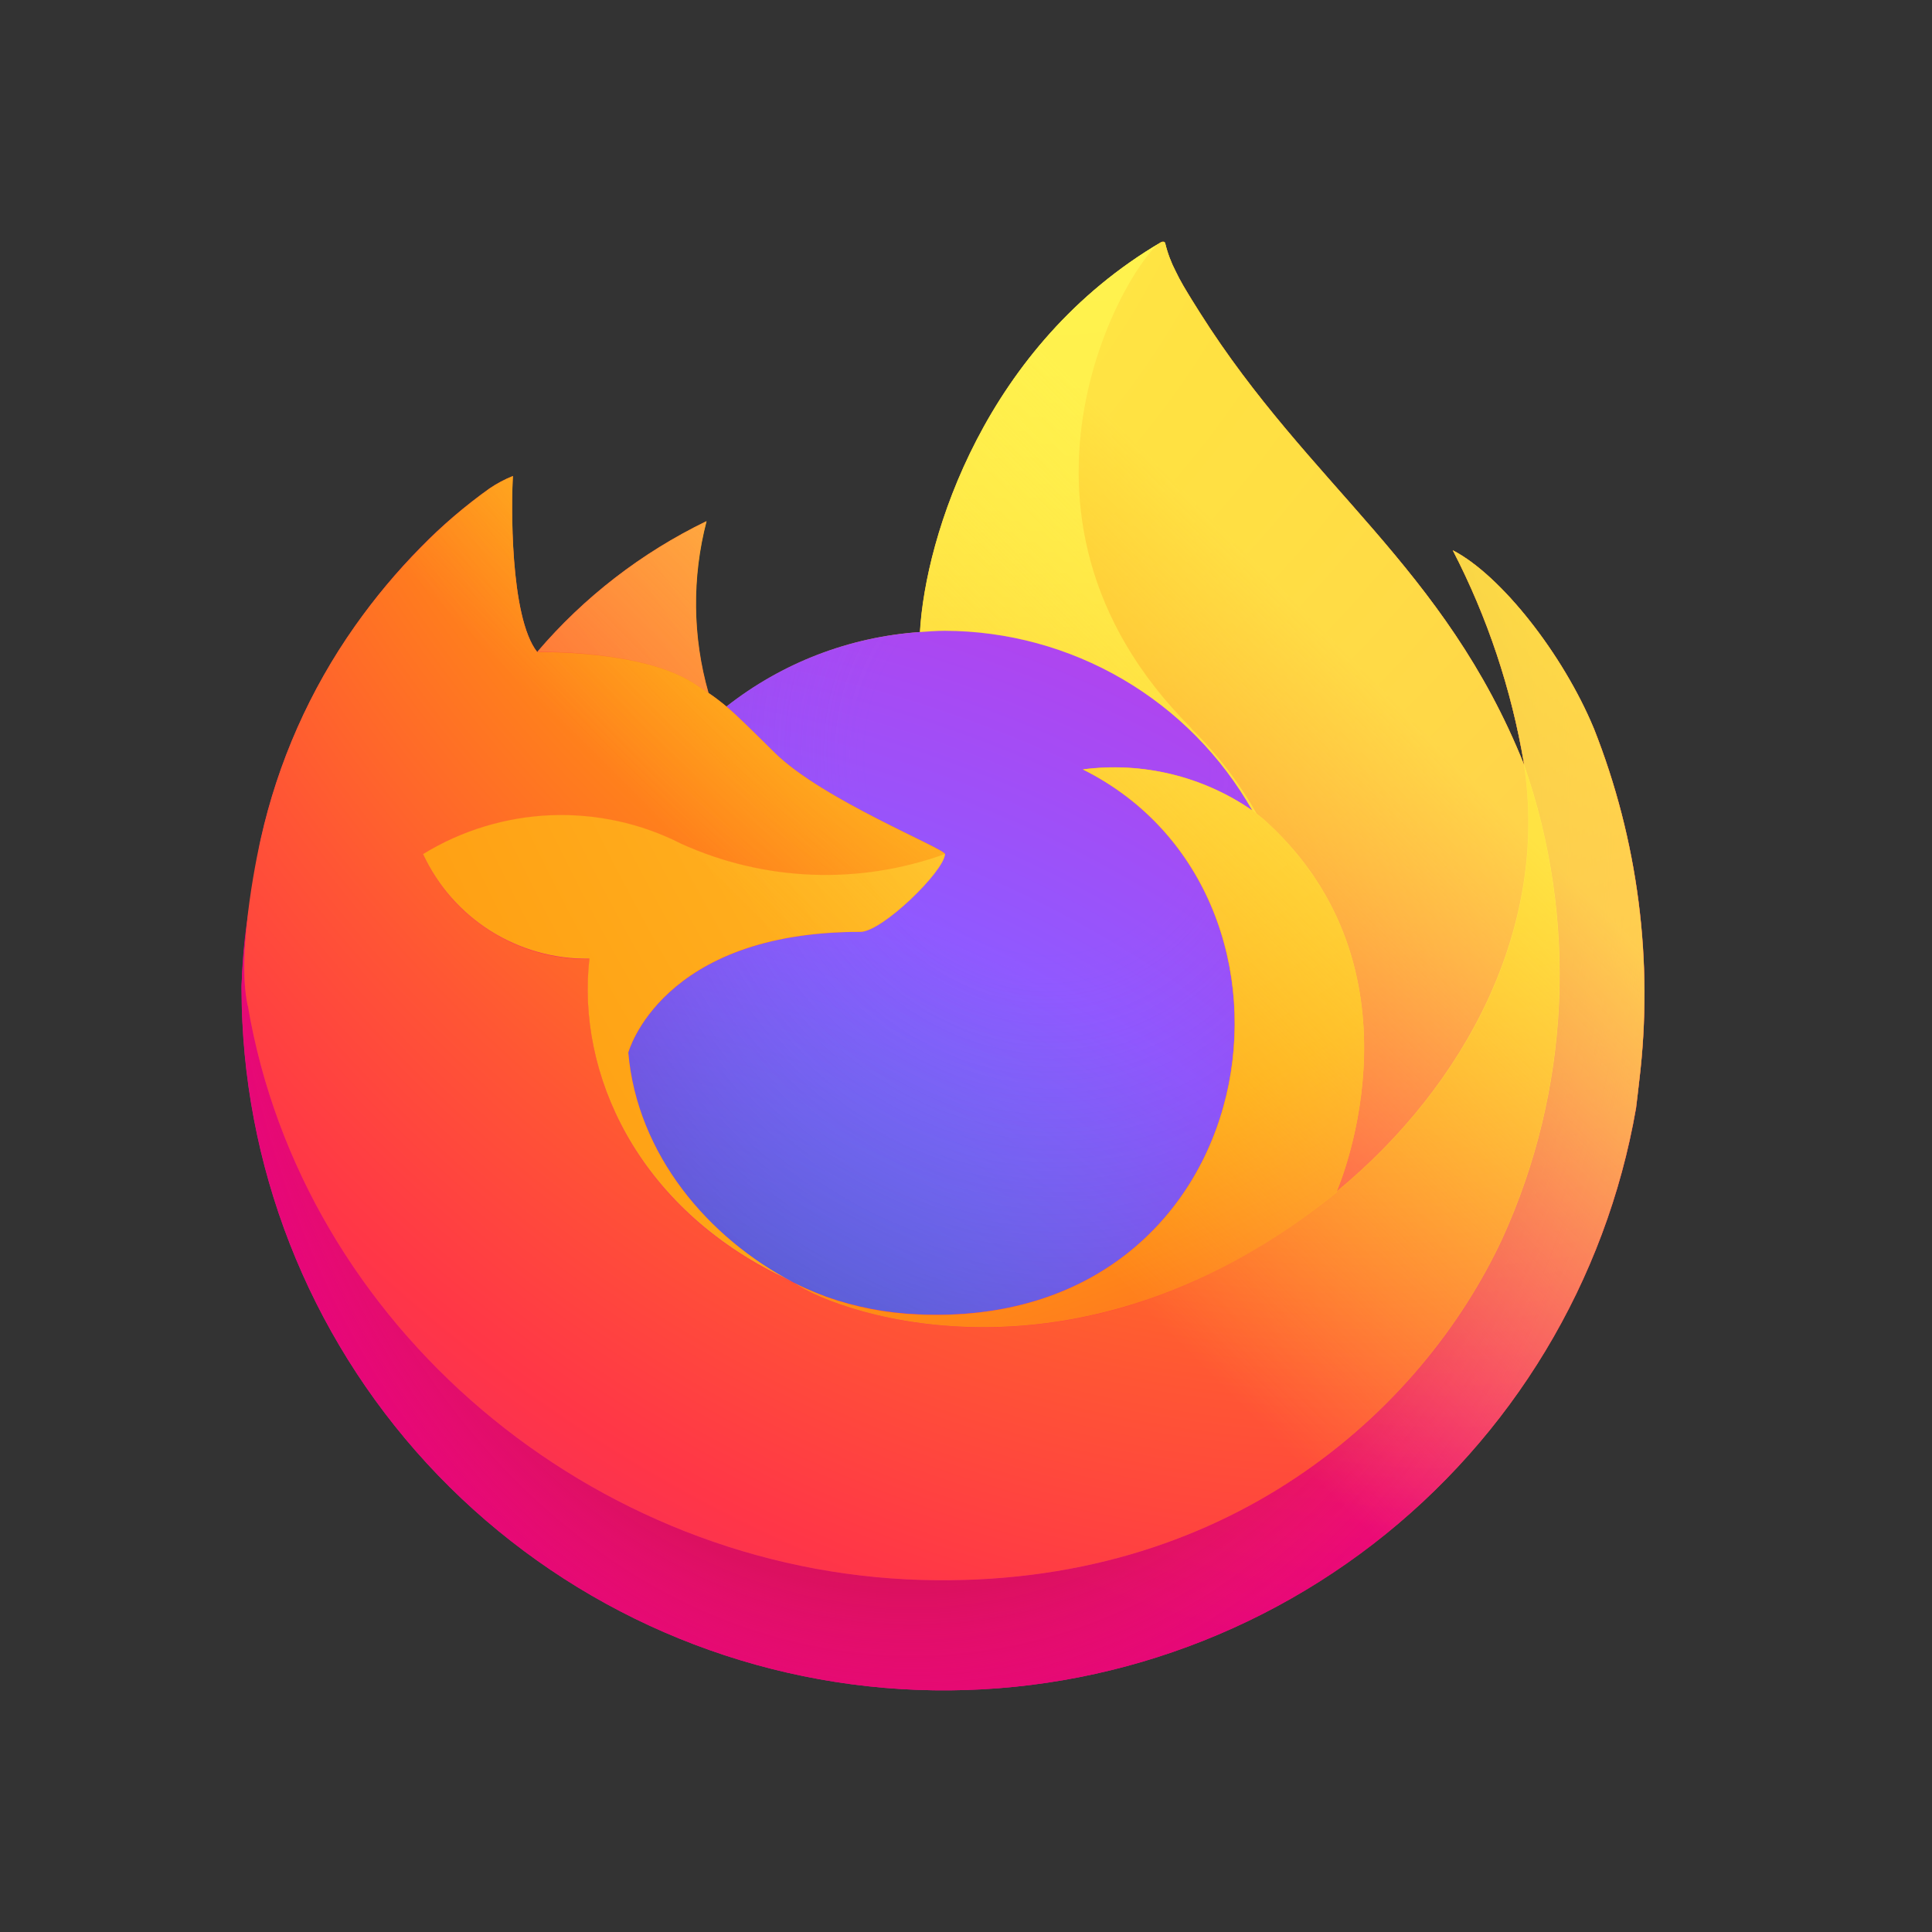 <svg width="24" height="24" viewBox="0 0 24 24" fill="none" xmlns="http://www.w3.org/2000/svg">
<rect x="0" y="0" width="24" height="24" fill="#333333" stroke="none"/>
<path d="M19.797 9.044C19.418 8.132 18.649 7.147 18.047 6.836C18.477 7.667 18.775 8.56 18.931 9.483L18.932 9.498C17.946 7.039 16.274 6.047 14.907 3.888C14.838 3.778 14.769 3.669 14.702 3.554C14.663 3.488 14.632 3.428 14.606 3.373C14.549 3.264 14.505 3.148 14.476 3.028C14.476 3.022 14.473 3.017 14.47 3.013C14.466 3.009 14.461 3.006 14.456 3.005C14.45 3.004 14.445 3.004 14.439 3.005C14.438 3.005 14.436 3.007 14.435 3.008C14.434 3.008 14.431 3.01 14.429 3.011L14.432 3.005C12.241 4.289 11.496 6.664 11.429 7.852C10.553 7.912 9.716 8.235 9.027 8.778C8.955 8.717 8.88 8.66 8.802 8.607C8.603 7.911 8.595 7.175 8.777 6.474C7.972 6.864 7.257 7.417 6.677 8.098H6.673C6.327 7.659 6.352 6.214 6.371 5.912C6.269 5.953 6.171 6.005 6.08 6.067C5.775 6.285 5.489 6.529 5.227 6.797C4.929 7.1 4.656 7.428 4.412 7.776C3.851 8.571 3.453 9.469 3.241 10.419L3.229 10.476C3.213 10.553 3.154 10.938 3.144 11.021C3.144 11.027 3.142 11.034 3.142 11.04C3.065 11.437 3.018 11.839 3 12.243V12.288C3.004 14.471 3.826 16.574 5.304 18.181C6.783 19.787 8.81 20.781 10.985 20.967C13.161 21.152 15.326 20.515 17.055 19.181C18.784 17.848 19.95 15.915 20.323 13.763C20.338 13.651 20.349 13.539 20.363 13.426C20.542 11.94 20.348 10.434 19.797 9.043L19.797 9.044ZM9.741 15.874C9.782 15.894 9.82 15.915 9.862 15.934L9.868 15.937C9.826 15.917 9.784 15.896 9.741 15.874ZM18.933 9.5V9.492L18.934 9.501L18.933 9.5Z" fill="url(#paint0_linear_2862_155)"/>
<path d="M19.797 9.044C19.418 8.132 18.649 7.147 18.047 6.836C18.477 7.667 18.775 8.56 18.931 9.483L18.931 9.491L18.933 9.5C19.605 11.425 19.508 13.535 18.661 15.39C17.661 17.535 15.241 19.735 11.453 19.626C7.36 19.511 3.753 16.473 3.08 12.495C2.958 11.867 3.08 11.549 3.142 11.039C3.058 11.435 3.011 11.838 3.002 12.243V12.288C3.006 14.472 3.828 16.574 5.306 18.181C6.785 19.788 8.811 20.782 10.987 20.967C13.162 21.152 15.328 20.515 17.057 19.182C18.786 17.848 19.952 15.915 20.325 13.764C20.339 13.651 20.351 13.54 20.364 13.426C20.544 11.941 20.35 10.434 19.798 9.043L19.797 9.044Z" fill="url(#paint1_radial_2862_155)"/>
<path d="M19.797 9.044C19.418 8.132 18.649 7.147 18.047 6.836C18.477 7.667 18.775 8.56 18.931 9.483L18.931 9.491L18.933 9.5C19.605 11.425 19.508 13.535 18.661 15.39C17.661 17.535 15.241 19.735 11.453 19.626C7.36 19.511 3.753 16.473 3.08 12.495C2.958 11.867 3.08 11.549 3.142 11.039C3.058 11.435 3.011 11.838 3.002 12.243V12.288C3.006 14.472 3.828 16.574 5.306 18.181C6.785 19.788 8.811 20.782 10.987 20.967C13.162 21.152 15.328 20.515 17.057 19.182C18.786 17.848 19.952 15.915 20.325 13.764C20.339 13.651 20.351 13.54 20.364 13.426C20.544 11.941 20.35 10.434 19.798 9.043L19.797 9.044Z" fill="url(#paint2_radial_2862_155)"/>
<path d="M15.556 10.068C15.575 10.082 15.593 10.095 15.611 10.108C15.391 9.72 15.118 9.364 14.8 9.051C12.087 6.339 14.089 3.171 14.427 3.009L14.43 3.004C12.239 4.287 11.495 6.662 11.427 7.851C11.529 7.844 11.63 7.835 11.734 7.835C12.511 7.837 13.274 8.044 13.946 8.436C14.617 8.828 15.173 9.392 15.556 10.068Z" fill="url(#paint3_radial_2862_155)"/>
<path d="M11.738 10.611C11.724 10.828 10.957 11.576 10.689 11.576C8.208 11.576 7.805 13.077 7.805 13.077C7.915 14.341 8.796 15.382 9.86 15.932C9.909 15.957 9.958 15.98 10.008 16.002C10.093 16.04 10.178 16.075 10.264 16.107C10.629 16.236 11.012 16.31 11.399 16.326C15.748 16.53 16.59 11.126 13.452 9.557C14.192 9.46 14.942 9.642 15.556 10.067C15.172 9.391 14.617 8.828 13.946 8.436C13.274 8.044 12.511 7.837 11.734 7.835C11.63 7.835 11.529 7.844 11.427 7.851C10.552 7.911 9.714 8.233 9.024 8.776C9.157 8.888 9.308 9.039 9.624 9.351C10.216 9.934 11.734 10.538 11.738 10.609L11.738 10.611Z" fill="url(#paint4_radial_2862_155)"/>
<path d="M11.738 10.611C11.724 10.828 10.957 11.576 10.689 11.576C8.208 11.576 7.805 13.077 7.805 13.077C7.915 14.341 8.796 15.382 9.86 15.932C9.909 15.957 9.958 15.98 10.008 16.002C10.093 16.04 10.178 16.075 10.264 16.107C10.629 16.236 11.012 16.31 11.399 16.326C15.748 16.53 16.59 11.126 13.452 9.557C14.192 9.46 14.942 9.642 15.556 10.067C15.172 9.391 14.617 8.828 13.946 8.436C13.274 8.044 12.511 7.837 11.734 7.835C11.63 7.835 11.529 7.844 11.427 7.851C10.552 7.911 9.714 8.233 9.024 8.776C9.157 8.888 9.308 9.039 9.624 9.351C10.216 9.934 11.734 10.538 11.738 10.609L11.738 10.611Z" fill="url(#paint5_radial_2862_155)"/>
<path d="M8.618 8.488C8.689 8.533 8.747 8.572 8.798 8.607C8.599 7.912 8.591 7.175 8.774 6.475C7.969 6.865 7.253 7.417 6.673 8.098C6.716 8.096 7.982 8.074 8.618 8.488Z" fill="url(#paint6_radial_2862_155)"/>
<path d="M3.079 12.495C3.752 16.473 7.358 19.512 11.451 19.627C15.24 19.734 17.66 17.535 18.659 15.39C19.506 13.536 19.603 11.425 18.931 9.501V9.493C18.931 9.486 18.93 9.482 18.931 9.484L18.932 9.499C19.242 11.52 18.214 13.477 16.607 14.803L16.602 14.814C13.471 17.365 10.474 16.352 9.869 15.94C9.826 15.919 9.784 15.898 9.742 15.876C7.916 15.004 7.162 13.341 7.324 11.914C6.891 11.921 6.465 11.801 6.098 11.57C5.731 11.34 5.439 11.008 5.257 10.614C5.736 10.321 6.283 10.155 6.844 10.132C7.406 10.11 7.964 10.231 8.465 10.485C9.498 10.954 10.674 11.001 11.741 10.614C11.737 10.543 10.219 9.939 9.627 9.356C9.31 9.044 9.16 8.894 9.027 8.781C8.955 8.72 8.88 8.663 8.802 8.61C8.75 8.575 8.692 8.537 8.622 8.491C7.986 8.077 6.72 8.1 6.678 8.101H6.674C6.328 7.663 6.353 6.217 6.372 5.915C6.27 5.957 6.172 6.008 6.081 6.07C5.776 6.288 5.49 6.532 5.228 6.801C4.928 7.103 4.655 7.429 4.409 7.777C3.848 8.572 3.451 9.47 3.239 10.42C3.234 10.438 2.924 11.793 3.077 12.495L3.079 12.495Z" fill="url(#paint7_radial_2862_155)"/>
<path d="M14.8 9.051C15.118 9.364 15.391 9.72 15.611 10.108C15.659 10.144 15.703 10.181 15.741 10.216C17.719 12.039 16.683 14.617 16.606 14.799C18.212 13.476 19.239 11.517 18.931 9.496C17.944 7.035 16.27 6.042 14.906 3.883C14.837 3.774 14.768 3.665 14.7 3.549C14.662 3.483 14.631 3.424 14.604 3.369C14.548 3.259 14.504 3.143 14.474 3.024C14.474 3.018 14.472 3.013 14.469 3.009C14.465 3.004 14.46 3.002 14.454 3.001C14.449 3 14.443 3 14.438 3.001C14.437 3.001 14.435 3.003 14.434 3.004C14.432 3.004 14.429 3.006 14.427 3.007C14.09 3.167 12.088 6.336 14.801 9.047L14.8 9.051Z" fill="url(#paint8_radial_2862_155)"/>
<path d="M15.741 10.216C15.703 10.181 15.658 10.146 15.61 10.11C15.592 10.096 15.575 10.083 15.556 10.07C14.942 9.645 14.192 9.463 13.452 9.559C16.59 11.128 15.748 16.531 11.399 16.328C11.012 16.312 10.629 16.239 10.264 16.109C10.179 16.077 10.093 16.042 10.008 16.005C9.958 15.982 9.909 15.959 9.861 15.934L9.867 15.938C10.473 16.352 13.469 17.363 16.6 14.812L16.605 14.801C16.683 14.619 17.72 12.041 15.74 10.218L15.741 10.216Z" fill="url(#paint9_radial_2862_155)"/>
<path d="M7.805 13.076C7.805 13.076 8.208 11.575 10.689 11.575C10.957 11.575 11.724 10.826 11.738 10.609C10.671 10.995 9.496 10.95 8.463 10.481C7.962 10.226 7.404 10.105 6.842 10.127C6.281 10.15 5.734 10.316 5.255 10.61C5.437 11.003 5.729 11.335 6.096 11.566C6.463 11.796 6.888 11.916 7.322 11.909C7.16 13.336 7.914 14.998 9.74 15.872C9.78 15.891 9.818 15.913 9.86 15.932C8.795 15.381 7.915 14.339 7.805 13.076Z" fill="url(#paint10_radial_2862_155)"/>
<path d="M19.797 9.044C19.418 8.132 18.649 7.147 18.047 6.836C18.477 7.667 18.775 8.56 18.931 9.483L18.932 9.498C17.946 7.039 16.274 6.047 14.907 3.888C14.838 3.778 14.769 3.669 14.702 3.554C14.663 3.488 14.632 3.428 14.606 3.373C14.549 3.264 14.505 3.148 14.476 3.028C14.476 3.022 14.473 3.017 14.47 3.013C14.466 3.009 14.461 3.006 14.456 3.005C14.45 3.004 14.445 3.004 14.439 3.005C14.438 3.005 14.436 3.007 14.435 3.008C14.434 3.008 14.431 3.01 14.429 3.011L14.432 3.005C12.241 4.289 11.496 6.664 11.429 7.852C11.531 7.845 11.632 7.837 11.736 7.837C12.513 7.838 13.276 8.046 13.948 8.438C14.619 8.83 15.175 9.393 15.558 10.069C14.944 9.644 14.195 9.462 13.454 9.558C16.593 11.127 15.751 16.53 11.401 16.328C11.014 16.312 10.632 16.238 10.266 16.109C10.181 16.077 10.095 16.042 10.01 16.004C9.961 15.981 9.911 15.959 9.862 15.934L9.868 15.937C9.826 15.917 9.784 15.896 9.741 15.874C9.782 15.894 9.82 15.915 9.862 15.934C8.797 15.383 7.917 14.342 7.808 13.079C7.808 13.079 8.21 11.578 10.691 11.578C10.96 11.578 11.727 10.83 11.741 10.613C11.737 10.542 10.219 9.937 9.627 9.354C9.311 9.042 9.16 8.892 9.027 8.779C8.955 8.719 8.88 8.662 8.802 8.609C8.603 7.913 8.595 7.177 8.778 6.476C7.973 6.866 7.258 7.419 6.678 8.099H6.673C6.328 7.661 6.352 6.216 6.372 5.914C6.27 5.955 6.172 6.007 6.081 6.069C5.775 6.286 5.49 6.531 5.228 6.799C4.929 7.102 4.656 7.429 4.412 7.777C3.851 8.572 3.453 9.471 3.242 10.42L3.23 10.478C3.213 10.555 3.14 10.945 3.129 11.028C3.062 11.431 3.019 11.837 3 12.245V12.29C3.004 14.473 3.827 16.576 5.305 18.182C6.783 19.789 8.81 20.783 10.986 20.968C13.161 21.154 15.327 20.517 17.056 19.183C18.784 17.85 19.95 15.916 20.323 13.765C20.338 13.653 20.35 13.541 20.363 13.428C20.543 11.942 20.349 10.435 19.797 9.044Z" fill="url(#paint11_linear_2862_155)"/>
<defs>
<linearGradient id="paint0_linear_2862_155" x1="18.644" y1="5.789" x2="4.155" y2="19.766" gradientUnits="userSpaceOnUse">
<stop offset="0.048" stop-color="#FFF44F"/>
<stop offset="0.111" stop-color="#FFE847"/>
<stop offset="0.225" stop-color="#FFC830"/>
<stop offset="0.368" stop-color="#FF980E"/>
<stop offset="0.401" stop-color="#FF8B16"/>
<stop offset="0.462" stop-color="#FF672A"/>
<stop offset="0.534" stop-color="#FF3647"/>
<stop offset="0.705" stop-color="#E31587"/>
</linearGradient>
<radialGradient id="paint1_radial_2862_155" cx="0" cy="0" r="1" gradientUnits="userSpaceOnUse" gradientTransform="translate(18.082 0.705) scale(18.192 23.118)">
<stop offset="0.129" stop-color="#FFBD4F"/>
<stop offset="0.186" stop-color="#FFAC31"/>
<stop offset="0.247" stop-color="#FF9D17"/>
<stop offset="0.283" stop-color="#FF980E"/>
<stop offset="0.403" stop-color="#FF563B"/>
<stop offset="0.467" stop-color="#FF3750"/>
<stop offset="0.71" stop-color="#F5156C"/>
<stop offset="0.782" stop-color="#EB0878"/>
<stop offset="0.86" stop-color="#E50080"/>
</radialGradient>
<radialGradient id="paint2_radial_2862_155" cx="0" cy="0" r="1" gradientUnits="userSpaceOnUse" gradientTransform="translate(11.328 10.147) scale(18.192 23.118)">
<stop offset="0.3" stop-color="#960E18"/>
<stop offset="0.351" stop-color="#B11927" stop-opacity="0.74"/>
<stop offset="0.435" stop-color="#DB293D" stop-opacity="0.343"/>
<stop offset="0.497" stop-color="#F5334B" stop-opacity="0.094"/>
<stop offset="0.53" stop-color="#FF3750" stop-opacity="0"/>
</radialGradient>
<radialGradient id="paint3_radial_2862_155" cx="0" cy="0" r="1" gradientUnits="userSpaceOnUse" gradientTransform="translate(11.968 -2.134) scale(54.896 33.385)">
<stop offset="0.132" stop-color="#FFF44F"/>
<stop offset="0.252" stop-color="#FFDC3E"/>
<stop offset="0.506" stop-color="#FF9D12"/>
<stop offset="0.526" stop-color="#FF980E"/>
</radialGradient>
<radialGradient id="paint4_radial_2862_155" cx="0" cy="0" r="1" gradientUnits="userSpaceOnUse" gradientTransform="translate(6.367 22.811) scale(19.476 18.347)">
<stop offset="0.353" stop-color="#3A8EE6"/>
<stop offset="0.472" stop-color="#5C79F0"/>
<stop offset="0.669" stop-color="#9059FF"/>
<stop offset="1" stop-color="#C139E6"/>
</radialGradient>
<radialGradient id="paint5_radial_2862_155" cx="0" cy="0" r="1" gradientUnits="userSpaceOnUse" gradientTransform="translate(12.902 9.488) rotate(-12.831) scale(10.296 11.426)">
<stop offset="0.206" stop-color="#9059FF" stop-opacity="0"/>
<stop offset="0.278" stop-color="#8C4FF3" stop-opacity="0.064"/>
<stop offset="0.747" stop-color="#7716A8" stop-opacity="0.45"/>
<stop offset="0.975" stop-color="#6E008B" stop-opacity="0.6"/>
</radialGradient>
<radialGradient id="paint6_radial_2862_155" cx="0" cy="0" r="1" gradientUnits="userSpaceOnUse" gradientTransform="translate(39.34 -14.896) scale(51.117 52.596)">
<stop stop-color="#FFE226"/>
<stop offset="0.121" stop-color="#FFDB27"/>
<stop offset="0.295" stop-color="#FFC82A"/>
<stop offset="0.502" stop-color="#FFA930"/>
<stop offset="0.732" stop-color="#FF7E37"/>
<stop offset="0.792" stop-color="#FF7139"/>
</radialGradient>
<radialGradient id="paint7_radial_2862_155" cx="0" cy="0" r="1" gradientUnits="userSpaceOnUse" gradientTransform="translate(16.891 -4.366) scale(28.362 34.893)">
<stop offset="0.113" stop-color="#FFF44F"/>
<stop offset="0.456" stop-color="#FF980E"/>
<stop offset="0.622" stop-color="#FF5634"/>
<stop offset="0.716" stop-color="#FF3647"/>
<stop offset="0.904" stop-color="#E31587"/>
</radialGradient>
<radialGradient id="paint8_radial_2862_155" cx="0" cy="0" r="1" gradientUnits="userSpaceOnUse" gradientTransform="translate(4.393 1.134) rotate(77.82) scale(30.238 39.216)">
<stop stop-color="#FFF44F"/>
<stop offset="0.06" stop-color="#FFE847"/>
<stop offset="0.168" stop-color="#FFC830"/>
<stop offset="0.304" stop-color="#FF980E"/>
<stop offset="0.356" stop-color="#FF8B16"/>
<stop offset="0.455" stop-color="#FF672A"/>
<stop offset="0.57" stop-color="#FF3647"/>
<stop offset="0.737" stop-color="#E31587"/>
</radialGradient>
<radialGradient id="paint9_radial_2862_155" cx="0" cy="0" r="1" gradientUnits="userSpaceOnUse" gradientTransform="translate(6.058 -4.579) scale(40.827 42.959)">
<stop offset="0.137" stop-color="#FFF44F"/>
<stop offset="0.48" stop-color="#FF980E"/>
<stop offset="0.592" stop-color="#FF5634"/>
<stop offset="0.655" stop-color="#FF3647"/>
<stop offset="0.904" stop-color="#E31587"/>
</radialGradient>
<radialGradient id="paint10_radial_2862_155" cx="0" cy="0" r="1" gradientUnits="userSpaceOnUse" gradientTransform="translate(30.221 -5.117) scale(48.833 56.312)">
<stop offset="0.094" stop-color="#FFF44F"/>
<stop offset="0.231" stop-color="#FFE141"/>
<stop offset="0.509" stop-color="#FFAF1E"/>
<stop offset="0.626" stop-color="#FF980E"/>
</radialGradient>
<linearGradient id="paint11_linear_2862_155" x1="18.467" y1="5.718" x2="6.144" y2="18.043" gradientUnits="userSpaceOnUse">
<stop offset="0.167" stop-color="#FFF44F" stop-opacity="0.8"/>
<stop offset="0.266" stop-color="#FFF44F" stop-opacity="0.634"/>
<stop offset="0.489" stop-color="#FFF44F" stop-opacity="0.217"/>
<stop offset="0.6" stop-color="#FFF44F" stop-opacity="0"/>
</linearGradient>
</defs>
</svg>
